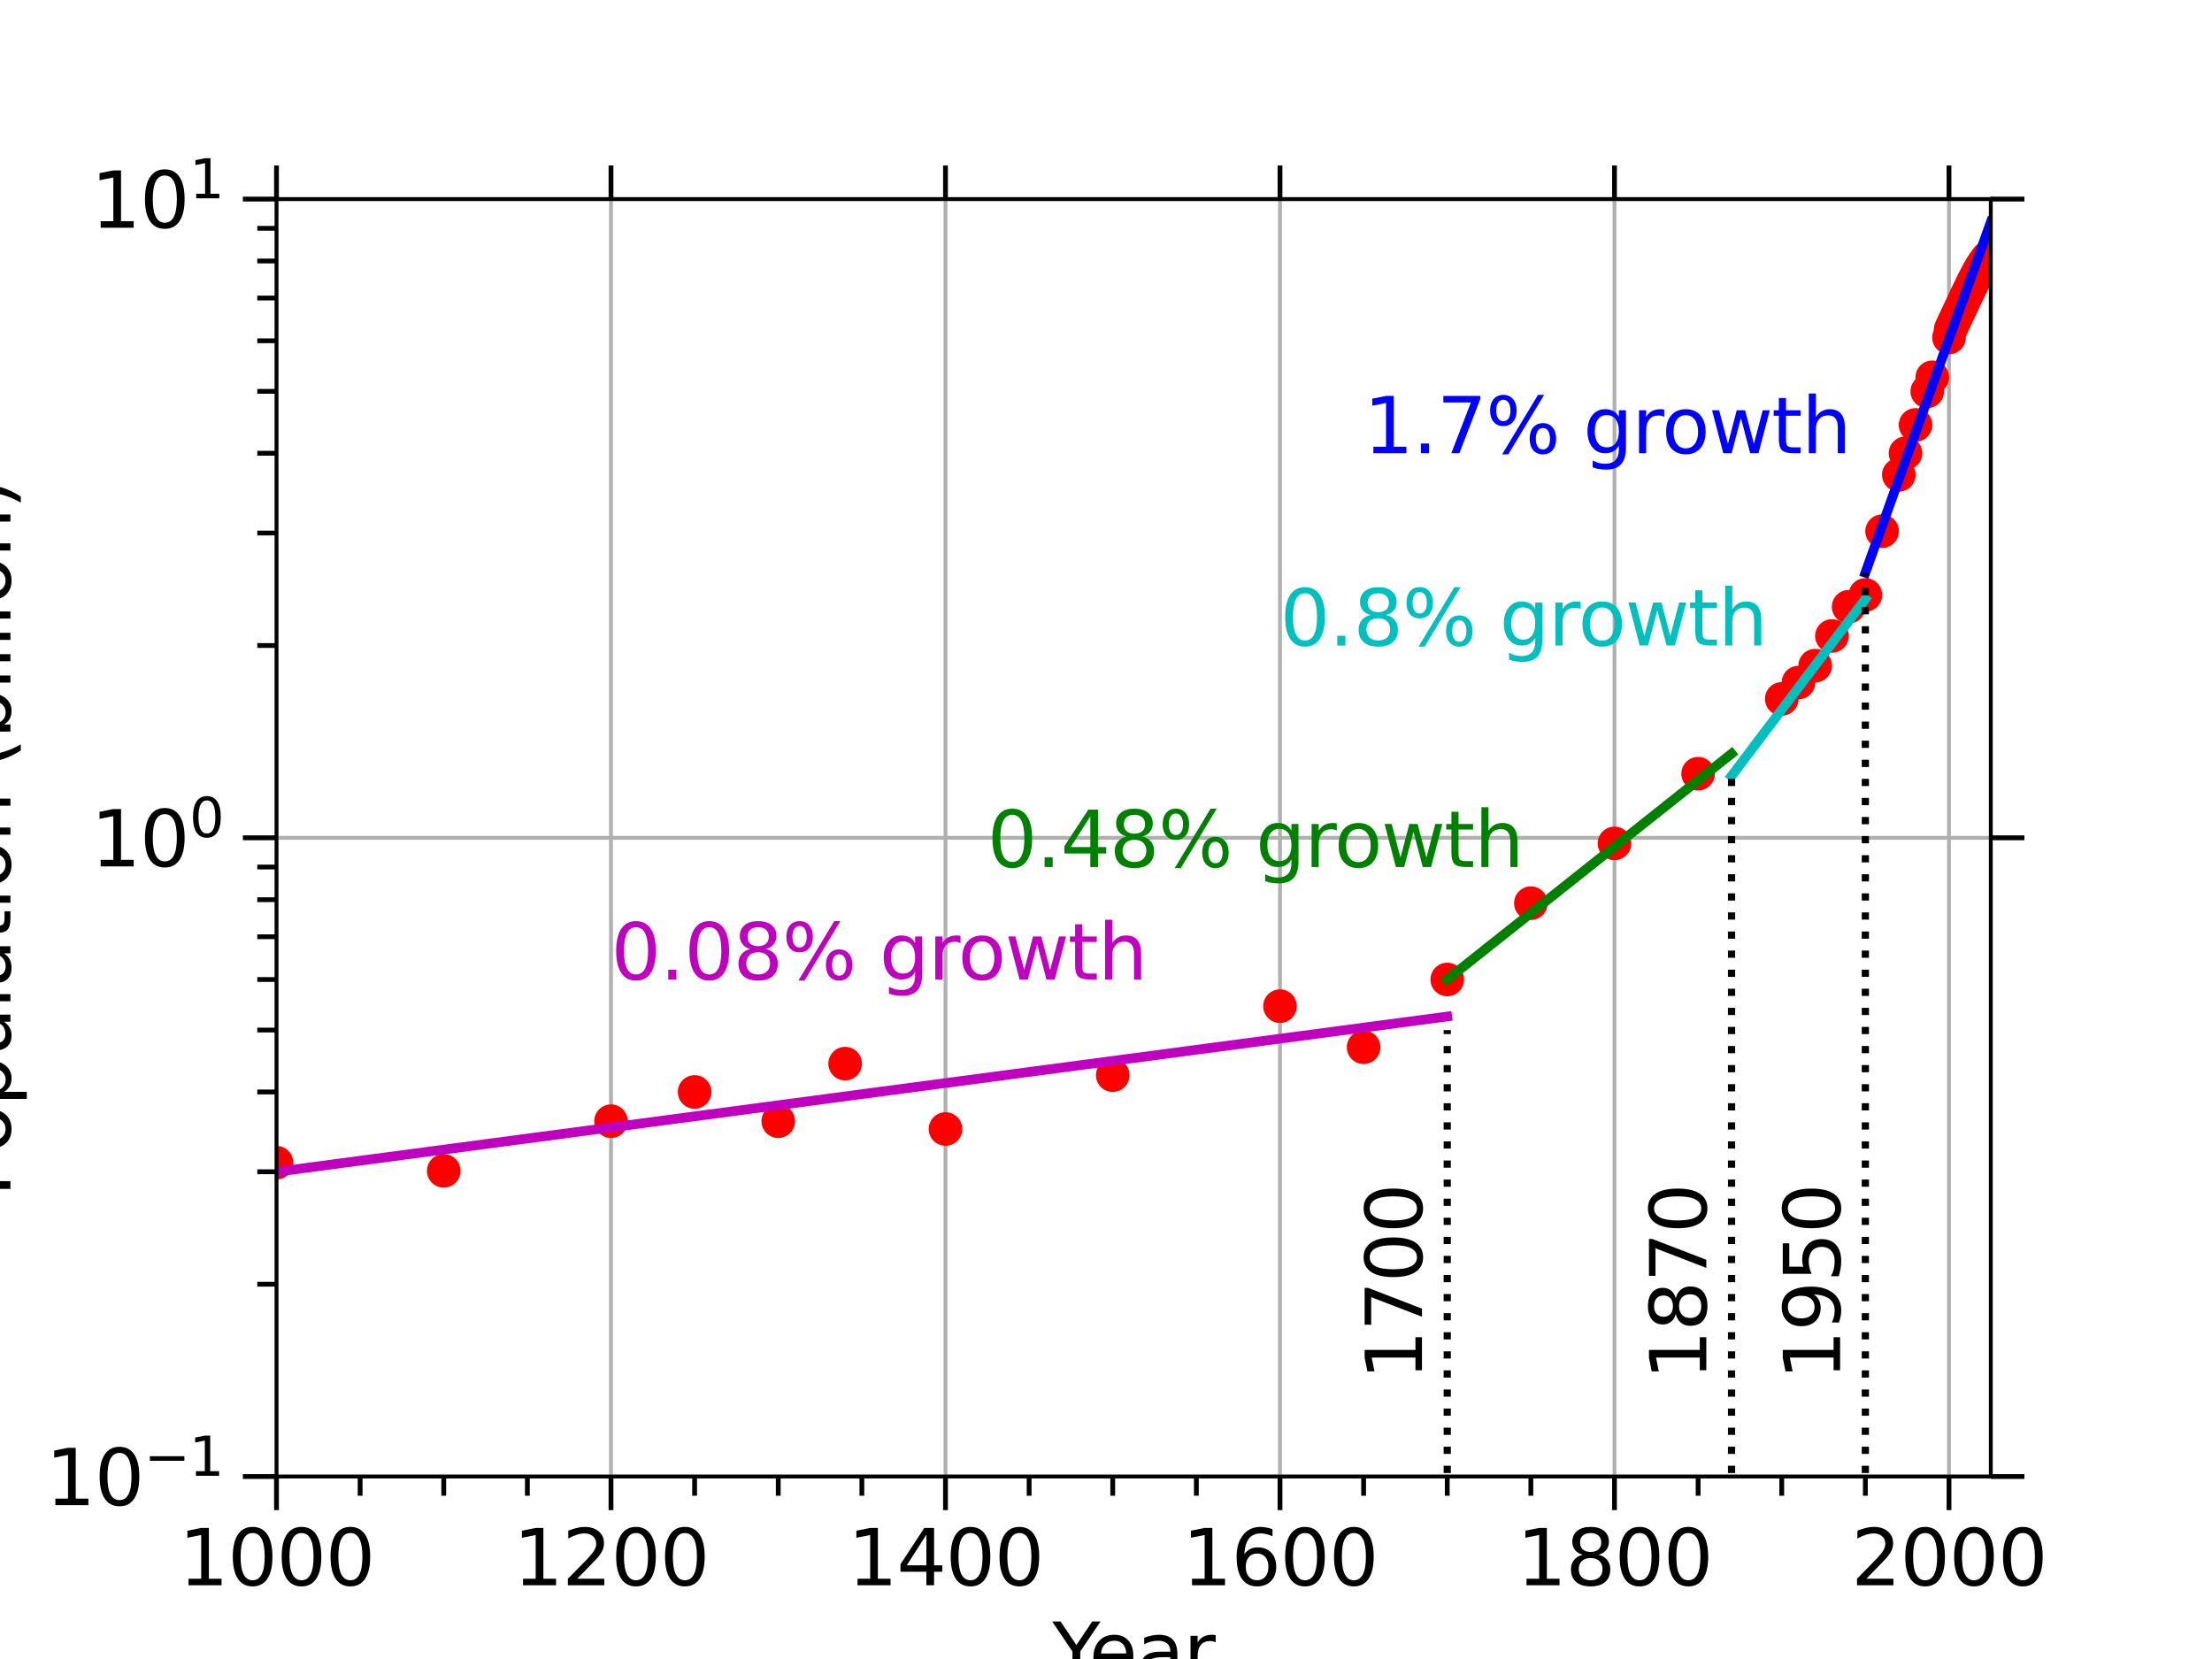 <?xml version="1.0" encoding="utf-8" standalone="no"?>
<!DOCTYPE svg PUBLIC "-//W3C//DTD SVG 1.1//EN"
  "http://www.w3.org/Graphics/SVG/1.1/DTD/svg11.dtd">
<svg xmlns:xlink="http://www.w3.org/1999/xlink" width="460.8pt" height="345.6pt" viewBox="0 0 460.8 345.6" xmlns="http://www.w3.org/2000/svg" version="1.1">
 <defs>
  <style type="text/css">*{stroke-linejoin: round; stroke-linecap: butt}</style>
 </defs>
 <g id="figure_1">
  <g id="patch_1">
   <path d="M 0 345.6 
L 460.8 345.6 
L 460.8 0 
L 0 0 
z
" style="fill: #ffffff"/>
  </g>
  <g id="axes_1">
   <g id="patch_2">
    <path d="M 57.6 307.584 
L 414.72 307.584 
L 414.72 41.472 
L 57.6 41.472 
z
" style="fill: #ffffff"/>
   </g>
   <g id="matplotlib.axis_1">
    <g id="xtick_1">
     <g id="line2d_1">
      <path d="M 57.6 307.584 
L 57.6 41.472 
" clip-path="url(#p1f22dc24a2)" style="fill: none; stroke: #b0b0b0; stroke-width: 0.8; stroke-linecap: square"/>
     </g>
     <g id="line2d_2">
      <defs>
       <path id="mc23d758474" d="M 0 0 
L 0 7 
" style="stroke: #000000"/>
      </defs>
      <g>
       <use xlink:href="#mc23d758474" x="57.6" y="307.584" style="stroke: #000000"/>
      </g>
     </g>
     <g id="line2d_3">
      <defs>
       <path id="maf5926acea" d="M 0 0 
L 0 -7 
" style="stroke: #000000"/>
      </defs>
      <g>
       <use xlink:href="#maf5926acea" x="57.6" y="41.472" style="stroke: #000000"/>
      </g>
     </g>
     <g id="text_1">
      <!-- 1000 -->
      <g transform="translate(37.24 330.241) scale(0.16 -0.16)">
       <defs>
        <path id="DejaVuSans-31" d="M 794 531 
L 1825 531 
L 1825 4091 
L 703 3866 
L 703 4441 
L 1819 4666 
L 2450 4666 
L 2450 531 
L 3481 531 
L 3481 0 
L 794 0 
L 794 531 
z
" transform="scale(0.016)"/>
        <path id="DejaVuSans-30" d="M 2034 4250 
Q 1547 4250 1301 3770 
Q 1056 3291 1056 2328 
Q 1056 1369 1301 889 
Q 1547 409 2034 409 
Q 2525 409 2770 889 
Q 3016 1369 3016 2328 
Q 3016 3291 2770 3770 
Q 2525 4250 2034 4250 
z
M 2034 4750 
Q 2819 4750 3233 4129 
Q 3647 3509 3647 2328 
Q 3647 1150 3233 529 
Q 2819 -91 2034 -91 
Q 1250 -91 836 529 
Q 422 1150 422 2328 
Q 422 3509 836 4129 
Q 1250 4750 2034 4750 
z
" transform="scale(0.016)"/>
       </defs>
       <use xlink:href="#DejaVuSans-31"/>
       <use xlink:href="#DejaVuSans-30" x="63.623"/>
       <use xlink:href="#DejaVuSans-30" x="127.246"/>
       <use xlink:href="#DejaVuSans-30" x="190.869"/>
      </g>
     </g>
    </g>
    <g id="xtick_2">
     <g id="line2d_4">
      <path d="M 127.282 307.584 
L 127.282 41.472 
" clip-path="url(#p1f22dc24a2)" style="fill: none; stroke: #b0b0b0; stroke-width: 0.8; stroke-linecap: square"/>
     </g>
     <g id="line2d_5">
      <g>
       <use xlink:href="#mc23d758474" x="127.282" y="307.584" style="stroke: #000000"/>
      </g>
     </g>
     <g id="line2d_6">
      <g>
       <use xlink:href="#maf5926acea" x="127.282" y="41.472" style="stroke: #000000"/>
      </g>
     </g>
     <g id="text_2">
      <!-- 1200 -->
      <g transform="translate(106.922 330.241) scale(0.16 -0.16)">
       <defs>
        <path id="DejaVuSans-32" d="M 1228 531 
L 3431 531 
L 3431 0 
L 469 0 
L 469 531 
Q 828 903 1448 1529 
Q 2069 2156 2228 2338 
Q 2531 2678 2651 2914 
Q 2772 3150 2772 3378 
Q 2772 3750 2511 3984 
Q 2250 4219 1831 4219 
Q 1534 4219 1204 4116 
Q 875 4013 500 3803 
L 500 4441 
Q 881 4594 1212 4672 
Q 1544 4750 1819 4750 
Q 2544 4750 2975 4387 
Q 3406 4025 3406 3419 
Q 3406 3131 3298 2873 
Q 3191 2616 2906 2266 
Q 2828 2175 2409 1742 
Q 1991 1309 1228 531 
z
" transform="scale(0.016)"/>
       </defs>
       <use xlink:href="#DejaVuSans-31"/>
       <use xlink:href="#DejaVuSans-32" x="63.623"/>
       <use xlink:href="#DejaVuSans-30" x="127.246"/>
       <use xlink:href="#DejaVuSans-30" x="190.869"/>
      </g>
     </g>
    </g>
    <g id="xtick_3">
     <g id="line2d_7">
      <path d="M 196.964 307.584 
L 196.964 41.472 
" clip-path="url(#p1f22dc24a2)" style="fill: none; stroke: #b0b0b0; stroke-width: 0.8; stroke-linecap: square"/>
     </g>
     <g id="line2d_8">
      <g>
       <use xlink:href="#mc23d758474" x="196.964" y="307.584" style="stroke: #000000"/>
      </g>
     </g>
     <g id="line2d_9">
      <g>
       <use xlink:href="#maf5926acea" x="196.964" y="41.472" style="stroke: #000000"/>
      </g>
     </g>
     <g id="text_3">
      <!-- 1400 -->
      <g transform="translate(176.604 330.241) scale(0.16 -0.16)">
       <defs>
        <path id="DejaVuSans-34" d="M 2419 4116 
L 825 1625 
L 2419 1625 
L 2419 4116 
z
M 2253 4666 
L 3047 4666 
L 3047 1625 
L 3713 1625 
L 3713 1100 
L 3047 1100 
L 3047 0 
L 2419 0 
L 2419 1100 
L 313 1100 
L 313 1709 
L 2253 4666 
z
" transform="scale(0.016)"/>
       </defs>
       <use xlink:href="#DejaVuSans-31"/>
       <use xlink:href="#DejaVuSans-34" x="63.623"/>
       <use xlink:href="#DejaVuSans-30" x="127.246"/>
       <use xlink:href="#DejaVuSans-30" x="190.869"/>
      </g>
     </g>
    </g>
    <g id="xtick_4">
     <g id="line2d_10">
      <path d="M 266.646 307.584 
L 266.646 41.472 
" clip-path="url(#p1f22dc24a2)" style="fill: none; stroke: #b0b0b0; stroke-width: 0.8; stroke-linecap: square"/>
     </g>
     <g id="line2d_11">
      <g>
       <use xlink:href="#mc23d758474" x="266.646" y="307.584" style="stroke: #000000"/>
      </g>
     </g>
     <g id="line2d_12">
      <g>
       <use xlink:href="#maf5926acea" x="266.646" y="41.472" style="stroke: #000000"/>
      </g>
     </g>
     <g id="text_4">
      <!-- 1600 -->
      <g transform="translate(246.286 330.241) scale(0.16 -0.16)">
       <defs>
        <path id="DejaVuSans-36" d="M 2113 2584 
Q 1688 2584 1439 2293 
Q 1191 2003 1191 1497 
Q 1191 994 1439 701 
Q 1688 409 2113 409 
Q 2538 409 2786 701 
Q 3034 994 3034 1497 
Q 3034 2003 2786 2293 
Q 2538 2584 2113 2584 
z
M 3366 4563 
L 3366 3988 
Q 3128 4100 2886 4159 
Q 2644 4219 2406 4219 
Q 1781 4219 1451 3797 
Q 1122 3375 1075 2522 
Q 1259 2794 1537 2939 
Q 1816 3084 2150 3084 
Q 2853 3084 3261 2657 
Q 3669 2231 3669 1497 
Q 3669 778 3244 343 
Q 2819 -91 2113 -91 
Q 1303 -91 875 529 
Q 447 1150 447 2328 
Q 447 3434 972 4092 
Q 1497 4750 2381 4750 
Q 2619 4750 2861 4703 
Q 3103 4656 3366 4563 
z
" transform="scale(0.016)"/>
       </defs>
       <use xlink:href="#DejaVuSans-31"/>
       <use xlink:href="#DejaVuSans-36" x="63.623"/>
       <use xlink:href="#DejaVuSans-30" x="127.246"/>
       <use xlink:href="#DejaVuSans-30" x="190.869"/>
      </g>
     </g>
    </g>
    <g id="xtick_5">
     <g id="line2d_13">
      <path d="M 336.328 307.584 
L 336.328 41.472 
" clip-path="url(#p1f22dc24a2)" style="fill: none; stroke: #b0b0b0; stroke-width: 0.8; stroke-linecap: square"/>
     </g>
     <g id="line2d_14">
      <g>
       <use xlink:href="#mc23d758474" x="336.328" y="307.584" style="stroke: #000000"/>
      </g>
     </g>
     <g id="line2d_15">
      <g>
       <use xlink:href="#maf5926acea" x="336.328" y="41.472" style="stroke: #000000"/>
      </g>
     </g>
     <g id="text_5">
      <!-- 1800 -->
      <g transform="translate(315.968 330.241) scale(0.16 -0.16)">
       <defs>
        <path id="DejaVuSans-38" d="M 2034 2216 
Q 1584 2216 1326 1975 
Q 1069 1734 1069 1313 
Q 1069 891 1326 650 
Q 1584 409 2034 409 
Q 2484 409 2743 651 
Q 3003 894 3003 1313 
Q 3003 1734 2745 1975 
Q 2488 2216 2034 2216 
z
M 1403 2484 
Q 997 2584 770 2862 
Q 544 3141 544 3541 
Q 544 4100 942 4425 
Q 1341 4750 2034 4750 
Q 2731 4750 3128 4425 
Q 3525 4100 3525 3541 
Q 3525 3141 3298 2862 
Q 3072 2584 2669 2484 
Q 3125 2378 3379 2068 
Q 3634 1759 3634 1313 
Q 3634 634 3220 271 
Q 2806 -91 2034 -91 
Q 1263 -91 848 271 
Q 434 634 434 1313 
Q 434 1759 690 2068 
Q 947 2378 1403 2484 
z
M 1172 3481 
Q 1172 3119 1398 2916 
Q 1625 2713 2034 2713 
Q 2441 2713 2670 2916 
Q 2900 3119 2900 3481 
Q 2900 3844 2670 4047 
Q 2441 4250 2034 4250 
Q 1625 4250 1398 4047 
Q 1172 3844 1172 3481 
z
" transform="scale(0.016)"/>
       </defs>
       <use xlink:href="#DejaVuSans-31"/>
       <use xlink:href="#DejaVuSans-38" x="63.623"/>
       <use xlink:href="#DejaVuSans-30" x="127.246"/>
       <use xlink:href="#DejaVuSans-30" x="190.869"/>
      </g>
     </g>
    </g>
    <g id="xtick_6">
     <g id="line2d_16">
      <path d="M 406.01 307.584 
L 406.01 41.472 
" clip-path="url(#p1f22dc24a2)" style="fill: none; stroke: #b0b0b0; stroke-width: 0.8; stroke-linecap: square"/>
     </g>
     <g id="line2d_17">
      <g>
       <use xlink:href="#mc23d758474" x="406.01" y="307.584" style="stroke: #000000"/>
      </g>
     </g>
     <g id="line2d_18">
      <g>
       <use xlink:href="#maf5926acea" x="406.01" y="41.472" style="stroke: #000000"/>
      </g>
     </g>
     <g id="text_6">
      <!-- 2000 -->
      <g transform="translate(385.65 330.241) scale(0.16 -0.16)">
       <use xlink:href="#DejaVuSans-32"/>
       <use xlink:href="#DejaVuSans-30" x="63.623"/>
       <use xlink:href="#DejaVuSans-30" x="127.246"/>
       <use xlink:href="#DejaVuSans-30" x="190.869"/>
      </g>
     </g>
    </g>
    <g id="xtick_7">
     <g id="line2d_19">
      <defs>
       <path id="maa53b0c801" d="M 0 0 
L 0 4 
" style="stroke: #000000"/>
      </defs>
      <g>
       <use xlink:href="#maa53b0c801" x="75.02" y="307.584" style="stroke: #000000"/>
      </g>
     </g>
    </g>
    <g id="xtick_8">
     <g id="line2d_20">
      <g>
       <use xlink:href="#maa53b0c801" x="92.441" y="307.584" style="stroke: #000000"/>
      </g>
     </g>
    </g>
    <g id="xtick_9">
     <g id="line2d_21">
      <g>
       <use xlink:href="#maa53b0c801" x="109.861" y="307.584" style="stroke: #000000"/>
      </g>
     </g>
    </g>
    <g id="xtick_10">
     <g id="line2d_22">
      <g>
       <use xlink:href="#maa53b0c801" x="144.702" y="307.584" style="stroke: #000000"/>
      </g>
     </g>
    </g>
    <g id="xtick_11">
     <g id="line2d_23">
      <g>
       <use xlink:href="#maa53b0c801" x="162.123" y="307.584" style="stroke: #000000"/>
      </g>
     </g>
    </g>
    <g id="xtick_12">
     <g id="line2d_24">
      <g>
       <use xlink:href="#maa53b0c801" x="179.543" y="307.584" style="stroke: #000000"/>
      </g>
     </g>
    </g>
    <g id="xtick_13">
     <g id="line2d_25">
      <g>
       <use xlink:href="#maa53b0c801" x="214.384" y="307.584" style="stroke: #000000"/>
      </g>
     </g>
    </g>
    <g id="xtick_14">
     <g id="line2d_26">
      <g>
       <use xlink:href="#maa53b0c801" x="231.805" y="307.584" style="stroke: #000000"/>
      </g>
     </g>
    </g>
    <g id="xtick_15">
     <g id="line2d_27">
      <g>
       <use xlink:href="#maa53b0c801" x="249.225" y="307.584" style="stroke: #000000"/>
      </g>
     </g>
    </g>
    <g id="xtick_16">
     <g id="line2d_28">
      <g>
       <use xlink:href="#maa53b0c801" x="284.066" y="307.584" style="stroke: #000000"/>
      </g>
     </g>
    </g>
    <g id="xtick_17">
     <g id="line2d_29">
      <g>
       <use xlink:href="#maa53b0c801" x="301.487" y="307.584" style="stroke: #000000"/>
      </g>
     </g>
    </g>
    <g id="xtick_18">
     <g id="line2d_30">
      <g>
       <use xlink:href="#maa53b0c801" x="318.907" y="307.584" style="stroke: #000000"/>
      </g>
     </g>
    </g>
    <g id="xtick_19">
     <g id="line2d_31">
      <g>
       <use xlink:href="#maa53b0c801" x="353.748" y="307.584" style="stroke: #000000"/>
      </g>
     </g>
    </g>
    <g id="xtick_20">
     <g id="line2d_32">
      <g>
       <use xlink:href="#maa53b0c801" x="371.169" y="307.584" style="stroke: #000000"/>
      </g>
     </g>
    </g>
    <g id="xtick_21">
     <g id="line2d_33">
      <g>
       <use xlink:href="#maa53b0c801" x="388.589" y="307.584" style="stroke: #000000"/>
      </g>
     </g>
    </g>
    <g id="text_7">
     <!-- Year -->
     <g transform="translate(219.22 349.726) scale(0.16 -0.16)">
      <defs>
       <path id="DejaVuSans-59" d="M -13 4666 
L 666 4666 
L 1959 2747 
L 3244 4666 
L 3922 4666 
L 2272 2222 
L 2272 0 
L 1638 0 
L 1638 2222 
L -13 4666 
z
" transform="scale(0.016)"/>
       <path id="DejaVuSans-65" d="M 3597 1894 
L 3597 1613 
L 953 1613 
Q 991 1019 1311 708 
Q 1631 397 2203 397 
Q 2534 397 2845 478 
Q 3156 559 3463 722 
L 3463 178 
Q 3153 47 2828 -22 
Q 2503 -91 2169 -91 
Q 1331 -91 842 396 
Q 353 884 353 1716 
Q 353 2575 817 3079 
Q 1281 3584 2069 3584 
Q 2775 3584 3186 3129 
Q 3597 2675 3597 1894 
z
M 3022 2063 
Q 3016 2534 2758 2815 
Q 2500 3097 2075 3097 
Q 1594 3097 1305 2825 
Q 1016 2553 972 2059 
L 3022 2063 
z
" transform="scale(0.016)"/>
       <path id="DejaVuSans-61" d="M 2194 1759 
Q 1497 1759 1228 1600 
Q 959 1441 959 1056 
Q 959 750 1161 570 
Q 1363 391 1709 391 
Q 2188 391 2477 730 
Q 2766 1069 2766 1631 
L 2766 1759 
L 2194 1759 
z
M 3341 1997 
L 3341 0 
L 2766 0 
L 2766 531 
Q 2569 213 2275 61 
Q 1981 -91 1556 -91 
Q 1019 -91 701 211 
Q 384 513 384 1019 
Q 384 1609 779 1909 
Q 1175 2209 1959 2209 
L 2766 2209 
L 2766 2266 
Q 2766 2663 2505 2880 
Q 2244 3097 1772 3097 
Q 1472 3097 1187 3025 
Q 903 2953 641 2809 
L 641 3341 
Q 956 3463 1253 3523 
Q 1550 3584 1831 3584 
Q 2591 3584 2966 3190 
Q 3341 2797 3341 1997 
z
" transform="scale(0.016)"/>
       <path id="DejaVuSans-72" d="M 2631 2963 
Q 2534 3019 2420 3045 
Q 2306 3072 2169 3072 
Q 1681 3072 1420 2755 
Q 1159 2438 1159 1844 
L 1159 0 
L 581 0 
L 581 3500 
L 1159 3500 
L 1159 2956 
Q 1341 3275 1631 3429 
Q 1922 3584 2338 3584 
Q 2397 3584 2469 3576 
Q 2541 3569 2628 3553 
L 2631 2963 
z
" transform="scale(0.016)"/>
      </defs>
      <use xlink:href="#DejaVuSans-59"/>
      <use xlink:href="#DejaVuSans-65" x="47.834"/>
      <use xlink:href="#DejaVuSans-61" x="109.357"/>
      <use xlink:href="#DejaVuSans-72" x="170.637"/>
     </g>
    </g>
   </g>
   <g id="matplotlib.axis_2">
    <g id="ytick_1">
     <g id="line2d_34">
      <path d="M 57.6 307.584 
L 414.72 307.584 
" clip-path="url(#p1f22dc24a2)" style="fill: none; stroke: #b0b0b0; stroke-width: 0.8; stroke-linecap: square"/>
     </g>
     <g id="line2d_35">
      <defs>
       <path id="m3514318a58" d="M 0 0 
L -7 0 
" style="stroke: #000000"/>
      </defs>
      <g>
       <use xlink:href="#m3514318a58" x="57.6" y="307.584" style="stroke: #000000"/>
      </g>
     </g>
     <g id="line2d_36">
      <defs>
       <path id="m7a67ff5744" d="M 0 0 
L 7 0 
" style="stroke: #000000"/>
      </defs>
      <g>
       <use xlink:href="#m7a67ff5744" x="414.72" y="307.584" style="stroke: #000000"/>
      </g>
     </g>
     <g id="text_8">
      <!-- $\mathdefault{10^{-1}}$ -->
      <g transform="translate(9.5 313.663) scale(0.16 -0.16)">
       <defs>
        <path id="DejaVuSans-2212" d="M 678 2272 
L 4684 2272 
L 4684 1741 
L 678 1741 
L 678 2272 
z
" transform="scale(0.016)"/>
       </defs>
       <use xlink:href="#DejaVuSans-31" transform="translate(0 0.684)"/>
       <use xlink:href="#DejaVuSans-30" transform="translate(63.623 0.684)"/>
       <use xlink:href="#DejaVuSans-2212" transform="translate(128.203 38.966) scale(0.7)"/>
       <use xlink:href="#DejaVuSans-31" transform="translate(186.855 38.966) scale(0.7)"/>
      </g>
     </g>
    </g>
    <g id="ytick_2">
     <g id="line2d_37">
      <path d="M 57.6 174.528 
L 414.72 174.528 
" clip-path="url(#p1f22dc24a2)" style="fill: none; stroke: #b0b0b0; stroke-width: 0.8; stroke-linecap: square"/>
     </g>
     <g id="line2d_38">
      <g>
       <use xlink:href="#m3514318a58" x="57.6" y="174.528" style="stroke: #000000"/>
      </g>
     </g>
     <g id="line2d_39">
      <g>
       <use xlink:href="#m7a67ff5744" x="414.72" y="174.528" style="stroke: #000000"/>
      </g>
     </g>
     <g id="text_9">
      <!-- $\mathdefault{10^{0}}$ -->
      <g transform="translate(18.94 180.607) scale(0.16 -0.16)">
       <use xlink:href="#DejaVuSans-31" transform="translate(0 0.766)"/>
       <use xlink:href="#DejaVuSans-30" transform="translate(63.623 0.766)"/>
       <use xlink:href="#DejaVuSans-30" transform="translate(128.203 39.047) scale(0.7)"/>
      </g>
     </g>
    </g>
    <g id="ytick_3">
     <g id="line2d_40">
      <path d="M 57.6 41.472 
L 414.72 41.472 
" clip-path="url(#p1f22dc24a2)" style="fill: none; stroke: #b0b0b0; stroke-width: 0.8; stroke-linecap: square"/>
     </g>
     <g id="line2d_41">
      <g>
       <use xlink:href="#m3514318a58" x="57.6" y="41.472" style="stroke: #000000"/>
      </g>
     </g>
     <g id="line2d_42">
      <g>
       <use xlink:href="#m7a67ff5744" x="414.72" y="41.472" style="stroke: #000000"/>
      </g>
     </g>
     <g id="text_10">
      <!-- $\mathdefault{10^{1}}$ -->
      <g transform="translate(18.94 47.551) scale(0.16 -0.16)">
       <use xlink:href="#DejaVuSans-31" transform="translate(0 0.684)"/>
       <use xlink:href="#DejaVuSans-30" transform="translate(63.623 0.684)"/>
       <use xlink:href="#DejaVuSans-31" transform="translate(128.203 38.966) scale(0.7)"/>
      </g>
     </g>
    </g>
    <g id="ytick_4">
     <g id="line2d_43">
      <defs>
       <path id="m8ad1c31948" d="M 0 0 
L -4 0 
" style="stroke: #000000"/>
      </defs>
      <g>
       <use xlink:href="#m8ad1c31948" x="57.6" y="267.53" style="stroke: #000000"/>
      </g>
     </g>
    </g>
    <g id="ytick_5">
     <g id="line2d_44">
      <g>
       <use xlink:href="#m8ad1c31948" x="57.6" y="244.1" style="stroke: #000000"/>
      </g>
     </g>
    </g>
    <g id="ytick_6">
     <g id="line2d_45">
      <g>
       <use xlink:href="#m8ad1c31948" x="57.6" y="227.476" style="stroke: #000000"/>
      </g>
     </g>
    </g>
    <g id="ytick_7">
     <g id="line2d_46">
      <g>
       <use xlink:href="#m8ad1c31948" x="57.6" y="214.582" style="stroke: #000000"/>
      </g>
     </g>
    </g>
    <g id="ytick_8">
     <g id="line2d_47">
      <g>
       <use xlink:href="#m8ad1c31948" x="57.6" y="204.046" style="stroke: #000000"/>
      </g>
     </g>
    </g>
    <g id="ytick_9">
     <g id="line2d_48">
      <g>
       <use xlink:href="#m8ad1c31948" x="57.6" y="195.139" style="stroke: #000000"/>
      </g>
     </g>
    </g>
    <g id="ytick_10">
     <g id="line2d_49">
      <g>
       <use xlink:href="#m8ad1c31948" x="57.6" y="187.422" style="stroke: #000000"/>
      </g>
     </g>
    </g>
    <g id="ytick_11">
     <g id="line2d_50">
      <g>
       <use xlink:href="#m8ad1c31948" x="57.6" y="180.616" style="stroke: #000000"/>
      </g>
     </g>
    </g>
    <g id="ytick_12">
     <g id="line2d_51">
      <g>
       <use xlink:href="#m8ad1c31948" x="57.6" y="134.474" style="stroke: #000000"/>
      </g>
     </g>
    </g>
    <g id="ytick_13">
     <g id="line2d_52">
      <g>
       <use xlink:href="#m8ad1c31948" x="57.6" y="111.044" style="stroke: #000000"/>
      </g>
     </g>
    </g>
    <g id="ytick_14">
     <g id="line2d_53">
      <g>
       <use xlink:href="#m8ad1c31948" x="57.6" y="94.42" style="stroke: #000000"/>
      </g>
     </g>
    </g>
    <g id="ytick_15">
     <g id="line2d_54">
      <g>
       <use xlink:href="#m8ad1c31948" x="57.6" y="81.526" style="stroke: #000000"/>
      </g>
     </g>
    </g>
    <g id="ytick_16">
     <g id="line2d_55">
      <g>
       <use xlink:href="#m8ad1c31948" x="57.6" y="70.99" style="stroke: #000000"/>
      </g>
     </g>
    </g>
    <g id="ytick_17">
     <g id="line2d_56">
      <g>
       <use xlink:href="#m8ad1c31948" x="57.6" y="62.083" style="stroke: #000000"/>
      </g>
     </g>
    </g>
    <g id="ytick_18">
     <g id="line2d_57">
      <g>
       <use xlink:href="#m8ad1c31948" x="57.6" y="54.366" style="stroke: #000000"/>
      </g>
     </g>
    </g>
    <g id="ytick_19">
     <g id="line2d_58">
      <g>
       <use xlink:href="#m8ad1c31948" x="57.6" y="47.56" style="stroke: #000000"/>
      </g>
     </g>
    </g>
    <g id="text_11">
     <!-- Population (billion) -->
     <g transform="translate(2.172 249.273) rotate(-90) scale(0.16 -0.16)">
      <defs>
       <path id="DejaVuSans-50" d="M 1259 4147 
L 1259 2394 
L 2053 2394 
Q 2494 2394 2734 2622 
Q 2975 2850 2975 3272 
Q 2975 3691 2734 3919 
Q 2494 4147 2053 4147 
L 1259 4147 
z
M 628 4666 
L 2053 4666 
Q 2838 4666 3239 4311 
Q 3641 3956 3641 3272 
Q 3641 2581 3239 2228 
Q 2838 1875 2053 1875 
L 1259 1875 
L 1259 0 
L 628 0 
L 628 4666 
z
" transform="scale(0.016)"/>
       <path id="DejaVuSans-6f" d="M 1959 3097 
Q 1497 3097 1228 2736 
Q 959 2375 959 1747 
Q 959 1119 1226 758 
Q 1494 397 1959 397 
Q 2419 397 2687 759 
Q 2956 1122 2956 1747 
Q 2956 2369 2687 2733 
Q 2419 3097 1959 3097 
z
M 1959 3584 
Q 2709 3584 3137 3096 
Q 3566 2609 3566 1747 
Q 3566 888 3137 398 
Q 2709 -91 1959 -91 
Q 1206 -91 779 398 
Q 353 888 353 1747 
Q 353 2609 779 3096 
Q 1206 3584 1959 3584 
z
" transform="scale(0.016)"/>
       <path id="DejaVuSans-70" d="M 1159 525 
L 1159 -1331 
L 581 -1331 
L 581 3500 
L 1159 3500 
L 1159 2969 
Q 1341 3281 1617 3432 
Q 1894 3584 2278 3584 
Q 2916 3584 3314 3078 
Q 3713 2572 3713 1747 
Q 3713 922 3314 415 
Q 2916 -91 2278 -91 
Q 1894 -91 1617 61 
Q 1341 213 1159 525 
z
M 3116 1747 
Q 3116 2381 2855 2742 
Q 2594 3103 2138 3103 
Q 1681 3103 1420 2742 
Q 1159 2381 1159 1747 
Q 1159 1113 1420 752 
Q 1681 391 2138 391 
Q 2594 391 2855 752 
Q 3116 1113 3116 1747 
z
" transform="scale(0.016)"/>
       <path id="DejaVuSans-75" d="M 544 1381 
L 544 3500 
L 1119 3500 
L 1119 1403 
Q 1119 906 1312 657 
Q 1506 409 1894 409 
Q 2359 409 2629 706 
Q 2900 1003 2900 1516 
L 2900 3500 
L 3475 3500 
L 3475 0 
L 2900 0 
L 2900 538 
Q 2691 219 2414 64 
Q 2138 -91 1772 -91 
Q 1169 -91 856 284 
Q 544 659 544 1381 
z
M 1991 3584 
L 1991 3584 
z
" transform="scale(0.016)"/>
       <path id="DejaVuSans-6c" d="M 603 4863 
L 1178 4863 
L 1178 0 
L 603 0 
L 603 4863 
z
" transform="scale(0.016)"/>
       <path id="DejaVuSans-74" d="M 1172 4494 
L 1172 3500 
L 2356 3500 
L 2356 3053 
L 1172 3053 
L 1172 1153 
Q 1172 725 1289 603 
Q 1406 481 1766 481 
L 2356 481 
L 2356 0 
L 1766 0 
Q 1100 0 847 248 
Q 594 497 594 1153 
L 594 3053 
L 172 3053 
L 172 3500 
L 594 3500 
L 594 4494 
L 1172 4494 
z
" transform="scale(0.016)"/>
       <path id="DejaVuSans-69" d="M 603 3500 
L 1178 3500 
L 1178 0 
L 603 0 
L 603 3500 
z
M 603 4863 
L 1178 4863 
L 1178 4134 
L 603 4134 
L 603 4863 
z
" transform="scale(0.016)"/>
       <path id="DejaVuSans-6e" d="M 3513 2113 
L 3513 0 
L 2938 0 
L 2938 2094 
Q 2938 2591 2744 2837 
Q 2550 3084 2163 3084 
Q 1697 3084 1428 2787 
Q 1159 2491 1159 1978 
L 1159 0 
L 581 0 
L 581 3500 
L 1159 3500 
L 1159 2956 
Q 1366 3272 1645 3428 
Q 1925 3584 2291 3584 
Q 2894 3584 3203 3211 
Q 3513 2838 3513 2113 
z
" transform="scale(0.016)"/>
       <path id="DejaVuSans-20" transform="scale(0.016)"/>
       <path id="DejaVuSans-28" d="M 1984 4856 
Q 1566 4138 1362 3434 
Q 1159 2731 1159 2009 
Q 1159 1288 1364 580 
Q 1569 -128 1984 -844 
L 1484 -844 
Q 1016 -109 783 600 
Q 550 1309 550 2009 
Q 550 2706 781 3412 
Q 1013 4119 1484 4856 
L 1984 4856 
z
" transform="scale(0.016)"/>
       <path id="DejaVuSans-62" d="M 3116 1747 
Q 3116 2381 2855 2742 
Q 2594 3103 2138 3103 
Q 1681 3103 1420 2742 
Q 1159 2381 1159 1747 
Q 1159 1113 1420 752 
Q 1681 391 2138 391 
Q 2594 391 2855 752 
Q 3116 1113 3116 1747 
z
M 1159 2969 
Q 1341 3281 1617 3432 
Q 1894 3584 2278 3584 
Q 2916 3584 3314 3078 
Q 3713 2572 3713 1747 
Q 3713 922 3314 415 
Q 2916 -91 2278 -91 
Q 1894 -91 1617 61 
Q 1341 213 1159 525 
L 1159 0 
L 581 0 
L 581 4863 
L 1159 4863 
L 1159 2969 
z
" transform="scale(0.016)"/>
       <path id="DejaVuSans-29" d="M 513 4856 
L 1013 4856 
Q 1481 4119 1714 3412 
Q 1947 2706 1947 2009 
Q 1947 1309 1714 600 
Q 1481 -109 1013 -844 
L 513 -844 
Q 928 -128 1133 580 
Q 1338 1288 1338 2009 
Q 1338 2731 1133 3434 
Q 928 4138 513 4856 
z
" transform="scale(0.016)"/>
      </defs>
      <use xlink:href="#DejaVuSans-50"/>
      <use xlink:href="#DejaVuSans-6f" x="56.678"/>
      <use xlink:href="#DejaVuSans-70" x="117.859"/>
      <use xlink:href="#DejaVuSans-75" x="181.336"/>
      <use xlink:href="#DejaVuSans-6c" x="244.715"/>
      <use xlink:href="#DejaVuSans-61" x="272.498"/>
      <use xlink:href="#DejaVuSans-74" x="333.777"/>
      <use xlink:href="#DejaVuSans-69" x="372.986"/>
      <use xlink:href="#DejaVuSans-6f" x="400.77"/>
      <use xlink:href="#DejaVuSans-6e" x="461.951"/>
      <use xlink:href="#DejaVuSans-20" x="525.33"/>
      <use xlink:href="#DejaVuSans-28" x="557.117"/>
      <use xlink:href="#DejaVuSans-62" x="596.131"/>
      <use xlink:href="#DejaVuSans-69" x="659.607"/>
      <use xlink:href="#DejaVuSans-6c" x="687.391"/>
      <use xlink:href="#DejaVuSans-6c" x="715.174"/>
      <use xlink:href="#DejaVuSans-69" x="742.957"/>
      <use xlink:href="#DejaVuSans-6f" x="770.74"/>
      <use xlink:href="#DejaVuSans-6e" x="831.922"/>
      <use xlink:href="#DejaVuSans-29" x="895.301"/>
     </g>
    </g>
   </g>
   <g id="line2d_59">
    <defs>
     <path id="m5f0136870f" d="M 0 3 
C 0.796 3 1.559 2.684 2.121 2.121 
C 2.684 1.559 3 0.796 3 0 
C 3 -0.796 2.684 -1.559 2.121 -2.121 
C 1.559 -2.684 0.796 -3 0 -3 
C -0.796 -3 -1.559 -2.684 -2.121 -2.121 
C -2.684 -1.559 -3 -0.796 -3 0 
C -3 0.796 -2.684 1.559 -2.121 2.121 
C -1.559 2.684 -0.796 3 0 3 
z
" style="stroke: #ff0000"/>
    </defs>
    <g clip-path="url(#p1f22dc24a2)">
     <use xlink:href="#m5f0136870f" x="-1" y="261.528" style="fill: #ff0000; stroke: #ff0000"/>
     <use xlink:href="#m5f0136870f" x="22.759" y="260.468" style="fill: #ff0000; stroke: #ff0000"/>
     <use xlink:href="#m5f0136870f" x="57.6" y="242.205" style="fill: #ff0000; stroke: #ff0000"/>
     <use xlink:href="#m5f0136870f" x="92.441" y="243.908" style="fill: #ff0000; stroke: #ff0000"/>
     <use xlink:href="#m5f0136870f" x="127.282" y="233.565" style="fill: #ff0000; stroke: #ff0000"/>
     <use xlink:href="#m5f0136870f" x="144.702" y="227.476" style="fill: #ff0000; stroke: #ff0000"/>
     <use xlink:href="#m5f0136870f" x="162.123" y="233.565" style="fill: #ff0000; stroke: #ff0000"/>
     <use xlink:href="#m5f0136870f" x="176.059" y="221.576" style="fill: #ff0000; stroke: #ff0000"/>
     <use xlink:href="#m5f0136870f" x="196.964" y="235.192" style="fill: #ff0000; stroke: #ff0000"/>
     <use xlink:href="#m5f0136870f" x="231.805" y="223.973" style="fill: #ff0000; stroke: #ff0000"/>
     <use xlink:href="#m5f0136870f" x="266.646" y="209.602" style="fill: #ff0000; stroke: #ff0000"/>
     <use xlink:href="#m5f0136870f" x="284.066" y="218.157" style="fill: #ff0000; stroke: #ff0000"/>
     <use xlink:href="#m5f0136870f" x="301.487" y="204.046" style="fill: #ff0000; stroke: #ff0000"/>
     <use xlink:href="#m5f0136870f" x="318.907" y="188.149" style="fill: #ff0000; stroke: #ff0000"/>
     <use xlink:href="#m5f0136870f" x="336.328" y="175.695" style="fill: #ff0000; stroke: #ff0000"/>
     <use xlink:href="#m5f0136870f" x="353.748" y="161.173" style="fill: #ff0000; stroke: #ff0000"/>
     <use xlink:href="#m5f0136870f" x="371.169" y="145.59" style="fill: #ff0000; stroke: #ff0000"/>
     <use xlink:href="#m5f0136870f" x="374.653" y="142.19" style="fill: #ff0000; stroke: #ff0000"/>
     <use xlink:href="#m5f0136870f" x="378.137" y="138.668" style="fill: #ff0000; stroke: #ff0000"/>
     <use xlink:href="#m5f0136870f" x="381.621" y="132.486" style="fill: #ff0000; stroke: #ff0000"/>
     <use xlink:href="#m5f0136870f" x="385.105" y="126.398" style="fill: #ff0000; stroke: #ff0000"/>
     <use xlink:href="#m5f0136870f" x="388.589" y="123.939" style="fill: #ff0000; stroke: #ff0000"/>
     <use xlink:href="#m5f0136870f" x="392.073" y="110.66" style="fill: #ff0000; stroke: #ff0000"/>
     <use xlink:href="#m5f0136870f" x="395.557" y="98.925" style="fill: #ff0000; stroke: #ff0000"/>
     <use xlink:href="#m5f0136870f" x="396.951" y="94.42" style="fill: #ff0000; stroke: #ff0000"/>
     <use xlink:href="#m5f0136870f" x="399.042" y="88.52" style="fill: #ff0000; stroke: #ff0000"/>
     <use xlink:href="#m5f0136870f" x="401.48" y="81.526" style="fill: #ff0000; stroke: #ff0000"/>
     <use xlink:href="#m5f0136870f" x="402.526" y="78.597" style="fill: #ff0000; stroke: #ff0000"/>
     <use xlink:href="#m5f0136870f" x="406.01" y="70.32" style="fill: #ff0000; stroke: #ff0000"/>
     <use xlink:href="#m5f0136870f" x="406.358" y="68.586" style="fill: #ff0000; stroke: #ff0000"/>
     <use xlink:href="#m5f0136870f" x="406.707" y="67.826" style="fill: #ff0000; stroke: #ff0000"/>
     <use xlink:href="#m5f0136870f" x="407.055" y="67.077" style="fill: #ff0000; stroke: #ff0000"/>
     <use xlink:href="#m5f0136870f" x="407.403" y="66.335" style="fill: #ff0000; stroke: #ff0000"/>
     <use xlink:href="#m5f0136870f" x="407.752" y="65.597" style="fill: #ff0000; stroke: #ff0000"/>
     <use xlink:href="#m5f0136870f" x="408.1" y="64.861" style="fill: #ff0000; stroke: #ff0000"/>
     <use xlink:href="#m5f0136870f" x="408.449" y="64.122" style="fill: #ff0000; stroke: #ff0000"/>
     <use xlink:href="#m5f0136870f" x="408.797" y="63.381" style="fill: #ff0000; stroke: #ff0000"/>
     <use xlink:href="#m5f0136870f" x="409.145" y="62.64" style="fill: #ff0000; stroke: #ff0000"/>
     <use xlink:href="#m5f0136870f" x="409.494" y="61.904" style="fill: #ff0000; stroke: #ff0000"/>
     <use xlink:href="#m5f0136870f" x="409.842" y="61.174" style="fill: #ff0000; stroke: #ff0000"/>
     <use xlink:href="#m5f0136870f" x="410.191" y="60.445" style="fill: #ff0000; stroke: #ff0000"/>
     <use xlink:href="#m5f0136870f" x="410.539" y="59.723" style="fill: #ff0000; stroke: #ff0000"/>
     <use xlink:href="#m5f0136870f" x="410.887" y="59.015" style="fill: #ff0000; stroke: #ff0000"/>
     <use xlink:href="#m5f0136870f" x="411.236" y="58.324" style="fill: #ff0000; stroke: #ff0000"/>
     <use xlink:href="#m5f0136870f" x="411.584" y="57.646" style="fill: #ff0000; stroke: #ff0000"/>
     <use xlink:href="#m5f0136870f" x="411.933" y="56.985" style="fill: #ff0000; stroke: #ff0000"/>
     <use xlink:href="#m5f0136870f" x="412.281" y="56.351" style="fill: #ff0000; stroke: #ff0000"/>
     <use xlink:href="#m5f0136870f" x="412.63" y="55.746" style="fill: #ff0000; stroke: #ff0000"/>
     <use xlink:href="#m5f0136870f" x="412.978" y="55.188" style="fill: #ff0000; stroke: #ff0000"/>
     <use xlink:href="#m5f0136870f" x="413.326" y="54.696" style="fill: #ff0000; stroke: #ff0000"/>
     <use xlink:href="#m5f0136870f" x="413.675" y="54.212" style="fill: #ff0000; stroke: #ff0000"/>
     <use xlink:href="#m5f0136870f" x="414.023" y="53.708" style="fill: #ff0000; stroke: #ff0000"/>
    </g>
   </g>
   <g id="line2d_60">
    <path d="M 57.6 244.1 
L 301.487 211.753 
L 301.487 211.753 
" clip-path="url(#p1f22dc24a2)" style="fill: none; stroke: #bf00bf; stroke-width: 2; stroke-linecap: square"/>
   </g>
   <g id="line2d_61">
    <path d="M 301.487 204.046 
L 360.716 157.006 
L 360.716 157.006 
" clip-path="url(#p1f22dc24a2)" style="fill: none; stroke: #008000; stroke-width: 2; stroke-linecap: square"/>
   </g>
   <g id="line2d_62">
    <path d="M 360.716 161.634 
L 388.589 124.798 
L 388.589 124.798 
" clip-path="url(#p1f22dc24a2)" style="fill: none; stroke: #00bfbf; stroke-width: 2; stroke-linecap: square"/>
   </g>
   <g id="line2d_63">
    <path d="M 388.589 119.313 
L 414.72 46.256 
L 414.72 46.256 
" clip-path="url(#p1f22dc24a2)" style="fill: none; stroke: #0000ff; stroke-width: 2; stroke-linecap: square"/>
   </g>
   <g id="LineCollection_1">
    <path d="M 301.487 346.6 
L 301.487 214.582 
" clip-path="url(#p1f22dc24a2)" style="fill: none; stroke-dasharray: 1.5,2.475; stroke-dashoffset: 0; stroke: #000000; stroke-width: 1.5"/>
   </g>
   <g id="LineCollection_2">
    <path d="M 360.716 346.6 
L 360.716 161.634 
" clip-path="url(#p1f22dc24a2)" style="fill: none; stroke-dasharray: 1.5,2.475; stroke-dashoffset: 0; stroke: #000000; stroke-width: 1.5"/>
   </g>
   <g id="LineCollection_3">
    <path d="M 388.589 346.6 
L 388.589 119.313 
" clip-path="url(#p1f22dc24a2)" style="fill: none; stroke-dasharray: 1.5,2.475; stroke-dashoffset: 0; stroke: #000000; stroke-width: 1.5"/>
   </g>
   <g id="patch_3">
    <path d="M 57.6 307.584 
L 57.6 41.472 
" style="fill: none; stroke: #000000; stroke-width: 0.8; stroke-linejoin: miter; stroke-linecap: square"/>
   </g>
   <g id="patch_4">
    <path d="M 414.72 307.584 
L 414.72 41.472 
" style="fill: none; stroke: #000000; stroke-width: 0.8; stroke-linejoin: miter; stroke-linecap: square"/>
   </g>
   <g id="patch_5">
    <path d="M 57.6 307.584 
L 414.72 307.584 
" style="fill: none; stroke: #000000; stroke-width: 0.8; stroke-linejoin: miter; stroke-linecap: square"/>
   </g>
   <g id="patch_6">
    <path d="M 57.6 41.472 
L 414.72 41.472 
" style="fill: none; stroke: #000000; stroke-width: 0.8; stroke-linejoin: miter; stroke-linecap: square"/>
   </g>
   <g id="text_12">
    <!-- 1700 -->
    <g transform="translate(296.224 287.482) rotate(-90) scale(0.16 -0.16)">
     <defs>
      <path id="DejaVuSans-37" d="M 525 4666 
L 3525 4666 
L 3525 4397 
L 1831 0 
L 1172 0 
L 2766 4134 
L 525 4134 
L 525 4666 
z
" transform="scale(0.016)"/>
     </defs>
     <use xlink:href="#DejaVuSans-31"/>
     <use xlink:href="#DejaVuSans-37" x="63.623"/>
     <use xlink:href="#DejaVuSans-30" x="127.246"/>
     <use xlink:href="#DejaVuSans-30" x="190.869"/>
    </g>
   </g>
   <g id="text_13">
    <!-- 0.08% growth -->
    <g style="fill: #bf00bf" transform="translate(127.282 204.046) scale(0.16 -0.16)">
     <defs>
      <path id="DejaVuSans-2e" d="M 684 794 
L 1344 794 
L 1344 0 
L 684 0 
L 684 794 
z
" transform="scale(0.016)"/>
      <path id="DejaVuSans-25" d="M 4653 2053 
Q 4381 2053 4226 1822 
Q 4072 1591 4072 1178 
Q 4072 772 4226 539 
Q 4381 306 4653 306 
Q 4919 306 5073 539 
Q 5228 772 5228 1178 
Q 5228 1588 5073 1820 
Q 4919 2053 4653 2053 
z
M 4653 2450 
Q 5147 2450 5437 2106 
Q 5728 1763 5728 1178 
Q 5728 594 5436 251 
Q 5144 -91 4653 -91 
Q 4153 -91 3862 251 
Q 3572 594 3572 1178 
Q 3572 1766 3864 2108 
Q 4156 2450 4653 2450 
z
M 1428 4353 
Q 1159 4353 1004 4120 
Q 850 3888 850 3481 
Q 850 3069 1003 2837 
Q 1156 2606 1428 2606 
Q 1700 2606 1854 2837 
Q 2009 3069 2009 3481 
Q 2009 3884 1853 4118 
Q 1697 4353 1428 4353 
z
M 4250 4750 
L 4750 4750 
L 1831 -91 
L 1331 -91 
L 4250 4750 
z
M 1428 4750 
Q 1922 4750 2215 4408 
Q 2509 4066 2509 3481 
Q 2509 2891 2217 2550 
Q 1925 2209 1428 2209 
Q 931 2209 642 2551 
Q 353 2894 353 3481 
Q 353 4063 643 4406 
Q 934 4750 1428 4750 
z
" transform="scale(0.016)"/>
      <path id="DejaVuSans-67" d="M 2906 1791 
Q 2906 2416 2648 2759 
Q 2391 3103 1925 3103 
Q 1463 3103 1205 2759 
Q 947 2416 947 1791 
Q 947 1169 1205 825 
Q 1463 481 1925 481 
Q 2391 481 2648 825 
Q 2906 1169 2906 1791 
z
M 3481 434 
Q 3481 -459 3084 -895 
Q 2688 -1331 1869 -1331 
Q 1566 -1331 1297 -1286 
Q 1028 -1241 775 -1147 
L 775 -588 
Q 1028 -725 1275 -790 
Q 1522 -856 1778 -856 
Q 2344 -856 2625 -561 
Q 2906 -266 2906 331 
L 2906 616 
Q 2728 306 2450 153 
Q 2172 0 1784 0 
Q 1141 0 747 490 
Q 353 981 353 1791 
Q 353 2603 747 3093 
Q 1141 3584 1784 3584 
Q 2172 3584 2450 3431 
Q 2728 3278 2906 2969 
L 2906 3500 
L 3481 3500 
L 3481 434 
z
" transform="scale(0.016)"/>
      <path id="DejaVuSans-77" d="M 269 3500 
L 844 3500 
L 1563 769 
L 2278 3500 
L 2956 3500 
L 3675 769 
L 4391 3500 
L 4966 3500 
L 4050 0 
L 3372 0 
L 2619 2869 
L 1863 0 
L 1184 0 
L 269 3500 
z
" transform="scale(0.016)"/>
      <path id="DejaVuSans-68" d="M 3513 2113 
L 3513 0 
L 2938 0 
L 2938 2094 
Q 2938 2591 2744 2837 
Q 2550 3084 2163 3084 
Q 1697 3084 1428 2787 
Q 1159 2491 1159 1978 
L 1159 0 
L 581 0 
L 581 4863 
L 1159 4863 
L 1159 2956 
Q 1366 3272 1645 3428 
Q 1925 3584 2291 3584 
Q 2894 3584 3203 3211 
Q 3513 2838 3513 2113 
z
" transform="scale(0.016)"/>
     </defs>
     <use xlink:href="#DejaVuSans-30"/>
     <use xlink:href="#DejaVuSans-2e" x="63.623"/>
     <use xlink:href="#DejaVuSans-30" x="95.41"/>
     <use xlink:href="#DejaVuSans-38" x="159.033"/>
     <use xlink:href="#DejaVuSans-25" x="222.656"/>
     <use xlink:href="#DejaVuSans-20" x="317.676"/>
     <use xlink:href="#DejaVuSans-67" x="349.463"/>
     <use xlink:href="#DejaVuSans-72" x="412.939"/>
     <use xlink:href="#DejaVuSans-6f" x="451.803"/>
     <use xlink:href="#DejaVuSans-77" x="512.984"/>
     <use xlink:href="#DejaVuSans-74" x="594.771"/>
     <use xlink:href="#DejaVuSans-68" x="633.98"/>
    </g>
   </g>
   <g id="text_14">
    <!-- 1870 -->
    <g transform="translate(355.454 287.482) rotate(-90) scale(0.16 -0.16)">
     <use xlink:href="#DejaVuSans-31"/>
     <use xlink:href="#DejaVuSans-38" x="63.623"/>
     <use xlink:href="#DejaVuSans-37" x="127.246"/>
     <use xlink:href="#DejaVuSans-30" x="190.869"/>
    </g>
   </g>
   <g id="text_15">
    <!-- 0.48% growth -->
    <g style="fill: #008000" transform="translate(205.674 180.616) scale(0.16 -0.16)">
     <use xlink:href="#DejaVuSans-30"/>
     <use xlink:href="#DejaVuSans-2e" x="63.623"/>
     <use xlink:href="#DejaVuSans-34" x="95.41"/>
     <use xlink:href="#DejaVuSans-38" x="159.033"/>
     <use xlink:href="#DejaVuSans-25" x="222.656"/>
     <use xlink:href="#DejaVuSans-20" x="317.676"/>
     <use xlink:href="#DejaVuSans-67" x="349.463"/>
     <use xlink:href="#DejaVuSans-72" x="412.939"/>
     <use xlink:href="#DejaVuSans-6f" x="451.803"/>
     <use xlink:href="#DejaVuSans-77" x="512.984"/>
     <use xlink:href="#DejaVuSans-74" x="594.771"/>
     <use xlink:href="#DejaVuSans-68" x="633.98"/>
    </g>
   </g>
   <g id="text_16">
    <!-- 1950 -->
    <g transform="translate(383.326 287.482) rotate(-90) scale(0.16 -0.16)">
     <defs>
      <path id="DejaVuSans-39" d="M 703 97 
L 703 672 
Q 941 559 1184 500 
Q 1428 441 1663 441 
Q 2288 441 2617 861 
Q 2947 1281 2994 2138 
Q 2813 1869 2534 1725 
Q 2256 1581 1919 1581 
Q 1219 1581 811 2004 
Q 403 2428 403 3163 
Q 403 3881 828 4315 
Q 1253 4750 1959 4750 
Q 2769 4750 3195 4129 
Q 3622 3509 3622 2328 
Q 3622 1225 3098 567 
Q 2575 -91 1691 -91 
Q 1453 -91 1209 -44 
Q 966 3 703 97 
z
M 1959 2075 
Q 2384 2075 2632 2365 
Q 2881 2656 2881 3163 
Q 2881 3666 2632 3958 
Q 2384 4250 1959 4250 
Q 1534 4250 1286 3958 
Q 1038 3666 1038 3163 
Q 1038 2656 1286 2365 
Q 1534 2075 1959 2075 
z
" transform="scale(0.016)"/>
      <path id="DejaVuSans-35" d="M 691 4666 
L 3169 4666 
L 3169 4134 
L 1269 4134 
L 1269 2991 
Q 1406 3038 1543 3061 
Q 1681 3084 1819 3084 
Q 2600 3084 3056 2656 
Q 3513 2228 3513 1497 
Q 3513 744 3044 326 
Q 2575 -91 1722 -91 
Q 1428 -91 1123 -41 
Q 819 9 494 109 
L 494 744 
Q 775 591 1075 516 
Q 1375 441 1709 441 
Q 2250 441 2565 725 
Q 2881 1009 2881 1497 
Q 2881 1984 2565 2268 
Q 2250 2553 1709 2553 
Q 1456 2553 1204 2497 
Q 953 2441 691 2322 
L 691 4666 
z
" transform="scale(0.016)"/>
     </defs>
     <use xlink:href="#DejaVuSans-31"/>
     <use xlink:href="#DejaVuSans-39" x="63.623"/>
     <use xlink:href="#DejaVuSans-35" x="127.246"/>
     <use xlink:href="#DejaVuSans-30" x="190.869"/>
    </g>
   </g>
   <g id="text_17">
    <!-- 0.8% growth -->
    <g style="fill: #00bfbf" transform="translate(266.646 134.474) scale(0.16 -0.16)">
     <use xlink:href="#DejaVuSans-30"/>
     <use xlink:href="#DejaVuSans-2e" x="63.623"/>
     <use xlink:href="#DejaVuSans-38" x="95.41"/>
     <use xlink:href="#DejaVuSans-25" x="159.033"/>
     <use xlink:href="#DejaVuSans-20" x="254.053"/>
     <use xlink:href="#DejaVuSans-67" x="285.84"/>
     <use xlink:href="#DejaVuSans-72" x="349.316"/>
     <use xlink:href="#DejaVuSans-6f" x="388.18"/>
     <use xlink:href="#DejaVuSans-77" x="449.361"/>
     <use xlink:href="#DejaVuSans-74" x="531.148"/>
     <use xlink:href="#DejaVuSans-68" x="570.357"/>
    </g>
   </g>
   <g id="text_18">
    <!-- 1.7% growth -->
    <g style="fill: #0000ff" transform="translate(284.066 94.42) scale(0.16 -0.16)">
     <use xlink:href="#DejaVuSans-31"/>
     <use xlink:href="#DejaVuSans-2e" x="63.623"/>
     <use xlink:href="#DejaVuSans-37" x="95.41"/>
     <use xlink:href="#DejaVuSans-25" x="159.033"/>
     <use xlink:href="#DejaVuSans-20" x="254.053"/>
     <use xlink:href="#DejaVuSans-67" x="285.84"/>
     <use xlink:href="#DejaVuSans-72" x="349.316"/>
     <use xlink:href="#DejaVuSans-6f" x="388.18"/>
     <use xlink:href="#DejaVuSans-77" x="449.361"/>
     <use xlink:href="#DejaVuSans-74" x="531.148"/>
     <use xlink:href="#DejaVuSans-68" x="570.357"/>
    </g>
   </g>
  </g>
 </g>
 <defs>
  <clipPath id="p1f22dc24a2">
   <rect x="57.6" y="41.472" width="357.12" height="266.112"/>
  </clipPath>
 </defs>
</svg>
